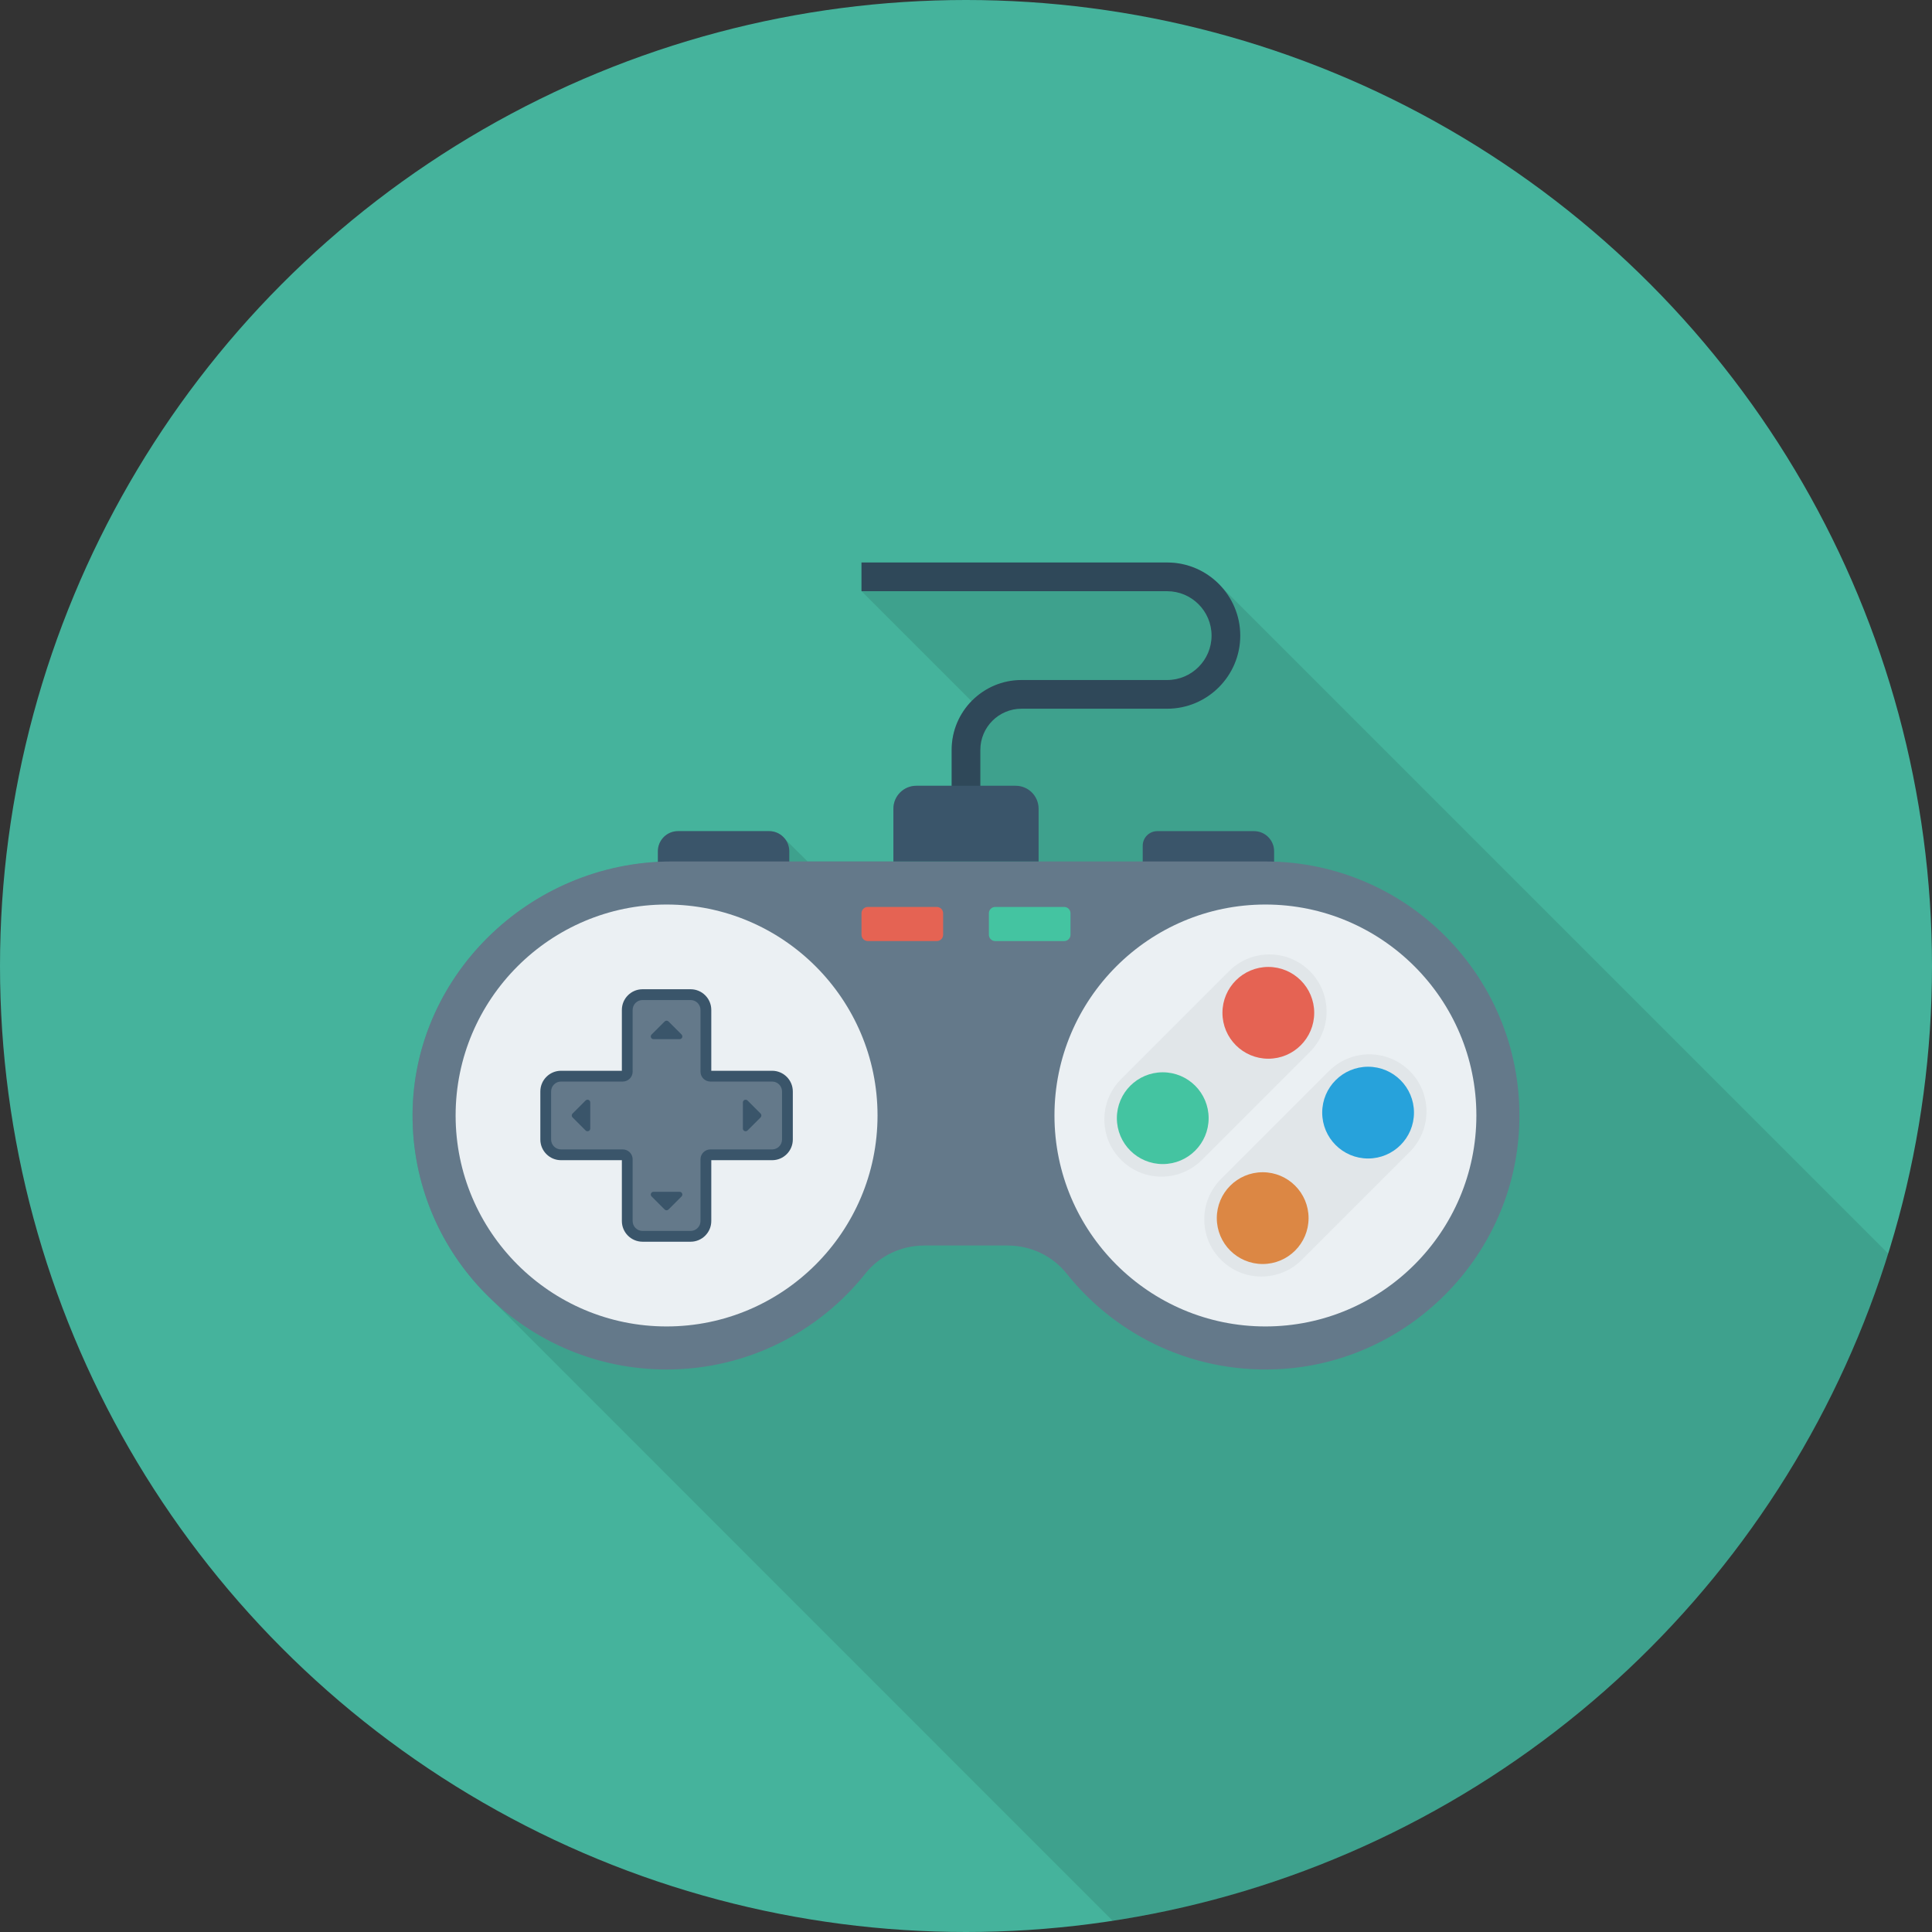 <?xml version="1.0" encoding="iso-8859-1"?>
<!-- Generator: Adobe Illustrator 19.0.0, SVG Export Plug-In . SVG Version: 6.00 Build 0)  -->
<svg xmlns="http://www.w3.org/2000/svg" xmlns:xlink="http://www.w3.org/1999/xlink" version="1.1" id="Capa_1" x="0px" y="0px" viewBox="0 0 384 384" style="enable-background:new 0 0 384 384;" xml:space="preserve">
<rect x="0" y="0" width="384" height="384" fill="#333333" stroke="none"/>
<circle style="fill:#45B39C;" cx="192" cy="192" r="192"/>
<path style="opacity:0.1;enable-background:new    ;" d="M375.332,249.202L242.76,116.63c-2.64-3-6.48-4.84-10.76-4.84h-60.76v5.72  l21.84,21.841c-2.4,2.52-3.92,5.879-3.92,9.68v7.16h-7.04c-2.52,0-4.56,2.039-4.56,4.56v10.48h-17.04l-4.32-4.28l-0.16-0.2  l-0.2-0.16c-0.72-0.84-1.8-1.4-2.96-1.4h-18.12c-2.2,0-4,1.8-4,4v2.16c-27.08,1.44-49.28,23.959-48.76,51.36  c0.28,13.88,6.16,26.439,15.52,35.4l123.652,123.686C294.258,370.656,353.792,318.308,375.332,249.202z"/>
<path style="fill:#2F4859;" d="M194.853,163.699h-5.706v-14.656c0-7.656,6.229-13.885,13.884-13.885h28.95  c4.867,0,8.826-3.959,8.826-8.825c0-4.866-3.959-8.826-8.826-8.826h-60.753v-5.705h60.753c8.012,0,14.531,6.519,14.531,14.531  c0,8.012-6.519,14.531-14.531,14.531h-28.95c-4.51,0-8.179,3.669-8.179,8.179V163.699z"/>
<g>
	<path style="fill:#3A556A;" d="M249.241,165.194h-19.219c-1.6,0-2.898,1.298-2.898,2.898v3.498h26.117v-2.397   C253.241,166.984,251.45,165.194,249.241,165.194z"/>
	<path style="fill:#3A556A;" d="M152.876,165.194h-18.117c-2.21,0-4,1.791-4,4v2.397h26.117v-2.397   C156.876,166.984,155.085,165.194,152.876,165.194z"/>
</g>
<path style="fill:#64798A;" d="M251.512,171.223H133.484c-28.31,0-52.017,23.168-51.475,51.472  c0.524,27.429,22.924,49.503,50.478,49.503c16.011,0,30.276-7.456,39.525-19.083c2.83-3.558,7.183-5.56,11.729-5.56h16.518  c4.558,0,8.91,2.022,11.75,5.588c9.971,12.518,25.761,20.192,43.28,18.918c24.815-1.806,44.874-21.946,46.586-46.768  C303.912,195.789,280.581,171.223,251.512,171.223z"/>
<g>
	<path style="fill:#EBF0F3;" d="M132.487,263.641c-23.12,0-41.93-18.81-41.93-41.93c0-23.12,18.81-41.93,41.93-41.93   c23.119,0,41.929,18.809,41.929,41.93C174.416,244.831,155.606,263.641,132.487,263.641z"/>
	<path style="fill:#EBF0F3;" d="M251.512,263.641c-23.12,0-41.929-18.81-41.929-41.93c0-23.12,18.81-41.93,41.929-41.93   c23.12,0,41.929,18.809,41.929,41.93C293.442,244.831,274.632,263.641,251.512,263.641z"/>
</g>
<path style="fill:#3A556A;" d="M127.71,246.801c-2.266,0-4.11-1.844-4.11-4.11v-12.094h-12.093c-2.266,0-4.11-1.844-4.11-4.11  v-9.553c0-2.266,1.844-4.11,4.11-4.11H123.6v-12.094c0-2.266,1.844-4.11,4.11-4.11h9.554c2.266,0,4.11,1.844,4.11,4.11v12.094  h12.094c2.266,0,4.11,1.844,4.11,4.11v9.553c0,2.266-1.844,4.11-4.11,4.11h-12.094v12.094c0,2.266-1.844,4.11-4.11,4.11H127.71z"/>
<path style="fill:#64798A;" d="M153.467,214.968h-12.27c-1.086,0-1.967-0.881-1.967-1.967v-12.27c0-1.086-0.881-1.967-1.967-1.967  h-9.554c-1.086,0-1.967,0.88-1.967,1.967V213c0,1.086-0.88,1.967-1.967,1.967h-12.27c-1.086,0-1.967,0.88-1.967,1.967v9.554  c0,1.086,0.881,1.967,1.967,1.967h12.27c1.086,0,1.967,0.881,1.967,1.967v12.27c0,1.086,0.881,1.967,1.967,1.967h9.554  c1.086,0,1.967-0.88,1.967-1.967v-12.27c0-1.086,0.881-1.967,1.967-1.967h12.27c1.086,0,1.967-0.88,1.967-1.967v-9.554  C155.434,215.848,154.553,214.968,153.467,214.968z"/>
<g>
	<path style="fill:#3A556A;" d="M135.464,205.618l-2.594-2.594c-0.212-0.212-0.555-0.212-0.767,0l-2.595,2.594   c-0.342,0.342-0.1,0.926,0.384,0.926h5.189C135.564,206.544,135.806,205.959,135.464,205.618z"/>
	<path style="fill:#3A556A;" d="M129.508,237.805l2.595,2.594c0.212,0.212,0.555,0.212,0.767,0l2.594-2.594   c0.342-0.342,0.1-0.926-0.383-0.926h-5.189C129.409,236.879,129.167,237.463,129.508,237.805z"/>
	<path style="fill:#3A556A;" d="M148.58,224.689l2.594-2.594c0.212-0.212,0.212-0.555,0-0.767l-2.594-2.594   c-0.342-0.342-0.926-0.1-0.926,0.383v5.19C147.654,224.789,148.238,225.031,148.58,224.689z"/>
	<path style="fill:#3A556A;" d="M116.393,218.733l-2.594,2.594c-0.212,0.212-0.212,0.555,0,0.767l2.594,2.594   c0.342,0.342,0.926,0.1,0.926-0.383v-5.19C117.319,218.634,116.735,218.392,116.393,218.733z"/>
</g>
<path style="fill:#E1E6E9;" d="M260.341,209.088l-21.452,21.452c-4.436,4.436-11.628,4.436-16.064,0l0,0  c-4.436-4.436-4.436-11.628,0-16.064l21.452-21.452c4.436-4.436,11.628-4.436,16.064,0l0,0  C264.777,197.46,264.777,204.652,260.341,209.088z"/>
<ellipse style="fill:#E56353;" cx="252.09" cy="201.307" rx="9.12" ry="9.12"/>
<ellipse style="fill:#44C4A1;" cx="231.106" cy="222.247" rx="9.12" ry="9.12"/>
<path style="fill:#E1E6E9;" d="M280.199,228.946l-21.451,21.452c-4.436,4.436-11.628,4.436-16.064,0l0,0  c-4.436-4.436-4.436-11.628,0-16.064l21.452-21.452c4.436-4.436,11.628-4.436,16.064,0l0,0  C284.635,217.318,284.635,224.51,280.199,228.946z"/>
<ellipse style="fill:#27A2DB;" cx="271.919" cy="221.141" rx="9.12" ry="9.12"/>
<ellipse style="fill:#DC8744;" cx="250.969" cy="242.112" rx="9.12" ry="9.12"/>
<path style="fill:#E56353;" d="M186.206,180.266h-13.728c-0.69,0-1.248,0.559-1.248,1.248v4.279c0,0.689,0.559,1.248,1.248,1.248  h13.728c0.689,0,1.248-0.559,1.248-1.248v-4.279C187.454,180.825,186.895,180.266,186.206,180.266z"/>
<path style="fill:#44C4A1;" d="M211.523,180.266h-13.728c-0.689,0-1.248,0.559-1.248,1.248v4.279c0,0.689,0.559,1.248,1.248,1.248  h13.728c0.69,0,1.248-0.559,1.248-1.248v-4.279C212.771,180.825,212.212,180.266,211.523,180.266z"/>
<path style="fill:#3A556A;" d="M201.868,156.175h-19.736c-2.52,0-4.562,2.042-4.562,4.562v10.486h28.859v-10.486  C206.43,158.217,204.388,156.175,201.868,156.175z"/>
<g>
</g>
<g>
</g>
<g>
</g>
<g>
</g>
<g>
</g>
<g>
</g>
<g>
</g>
<g>
</g>
<g>
</g>
<g>
</g>
<g>
</g>
<g>
</g>
<g>
</g>
<g>
</g>
<g>
</g>
</svg>
